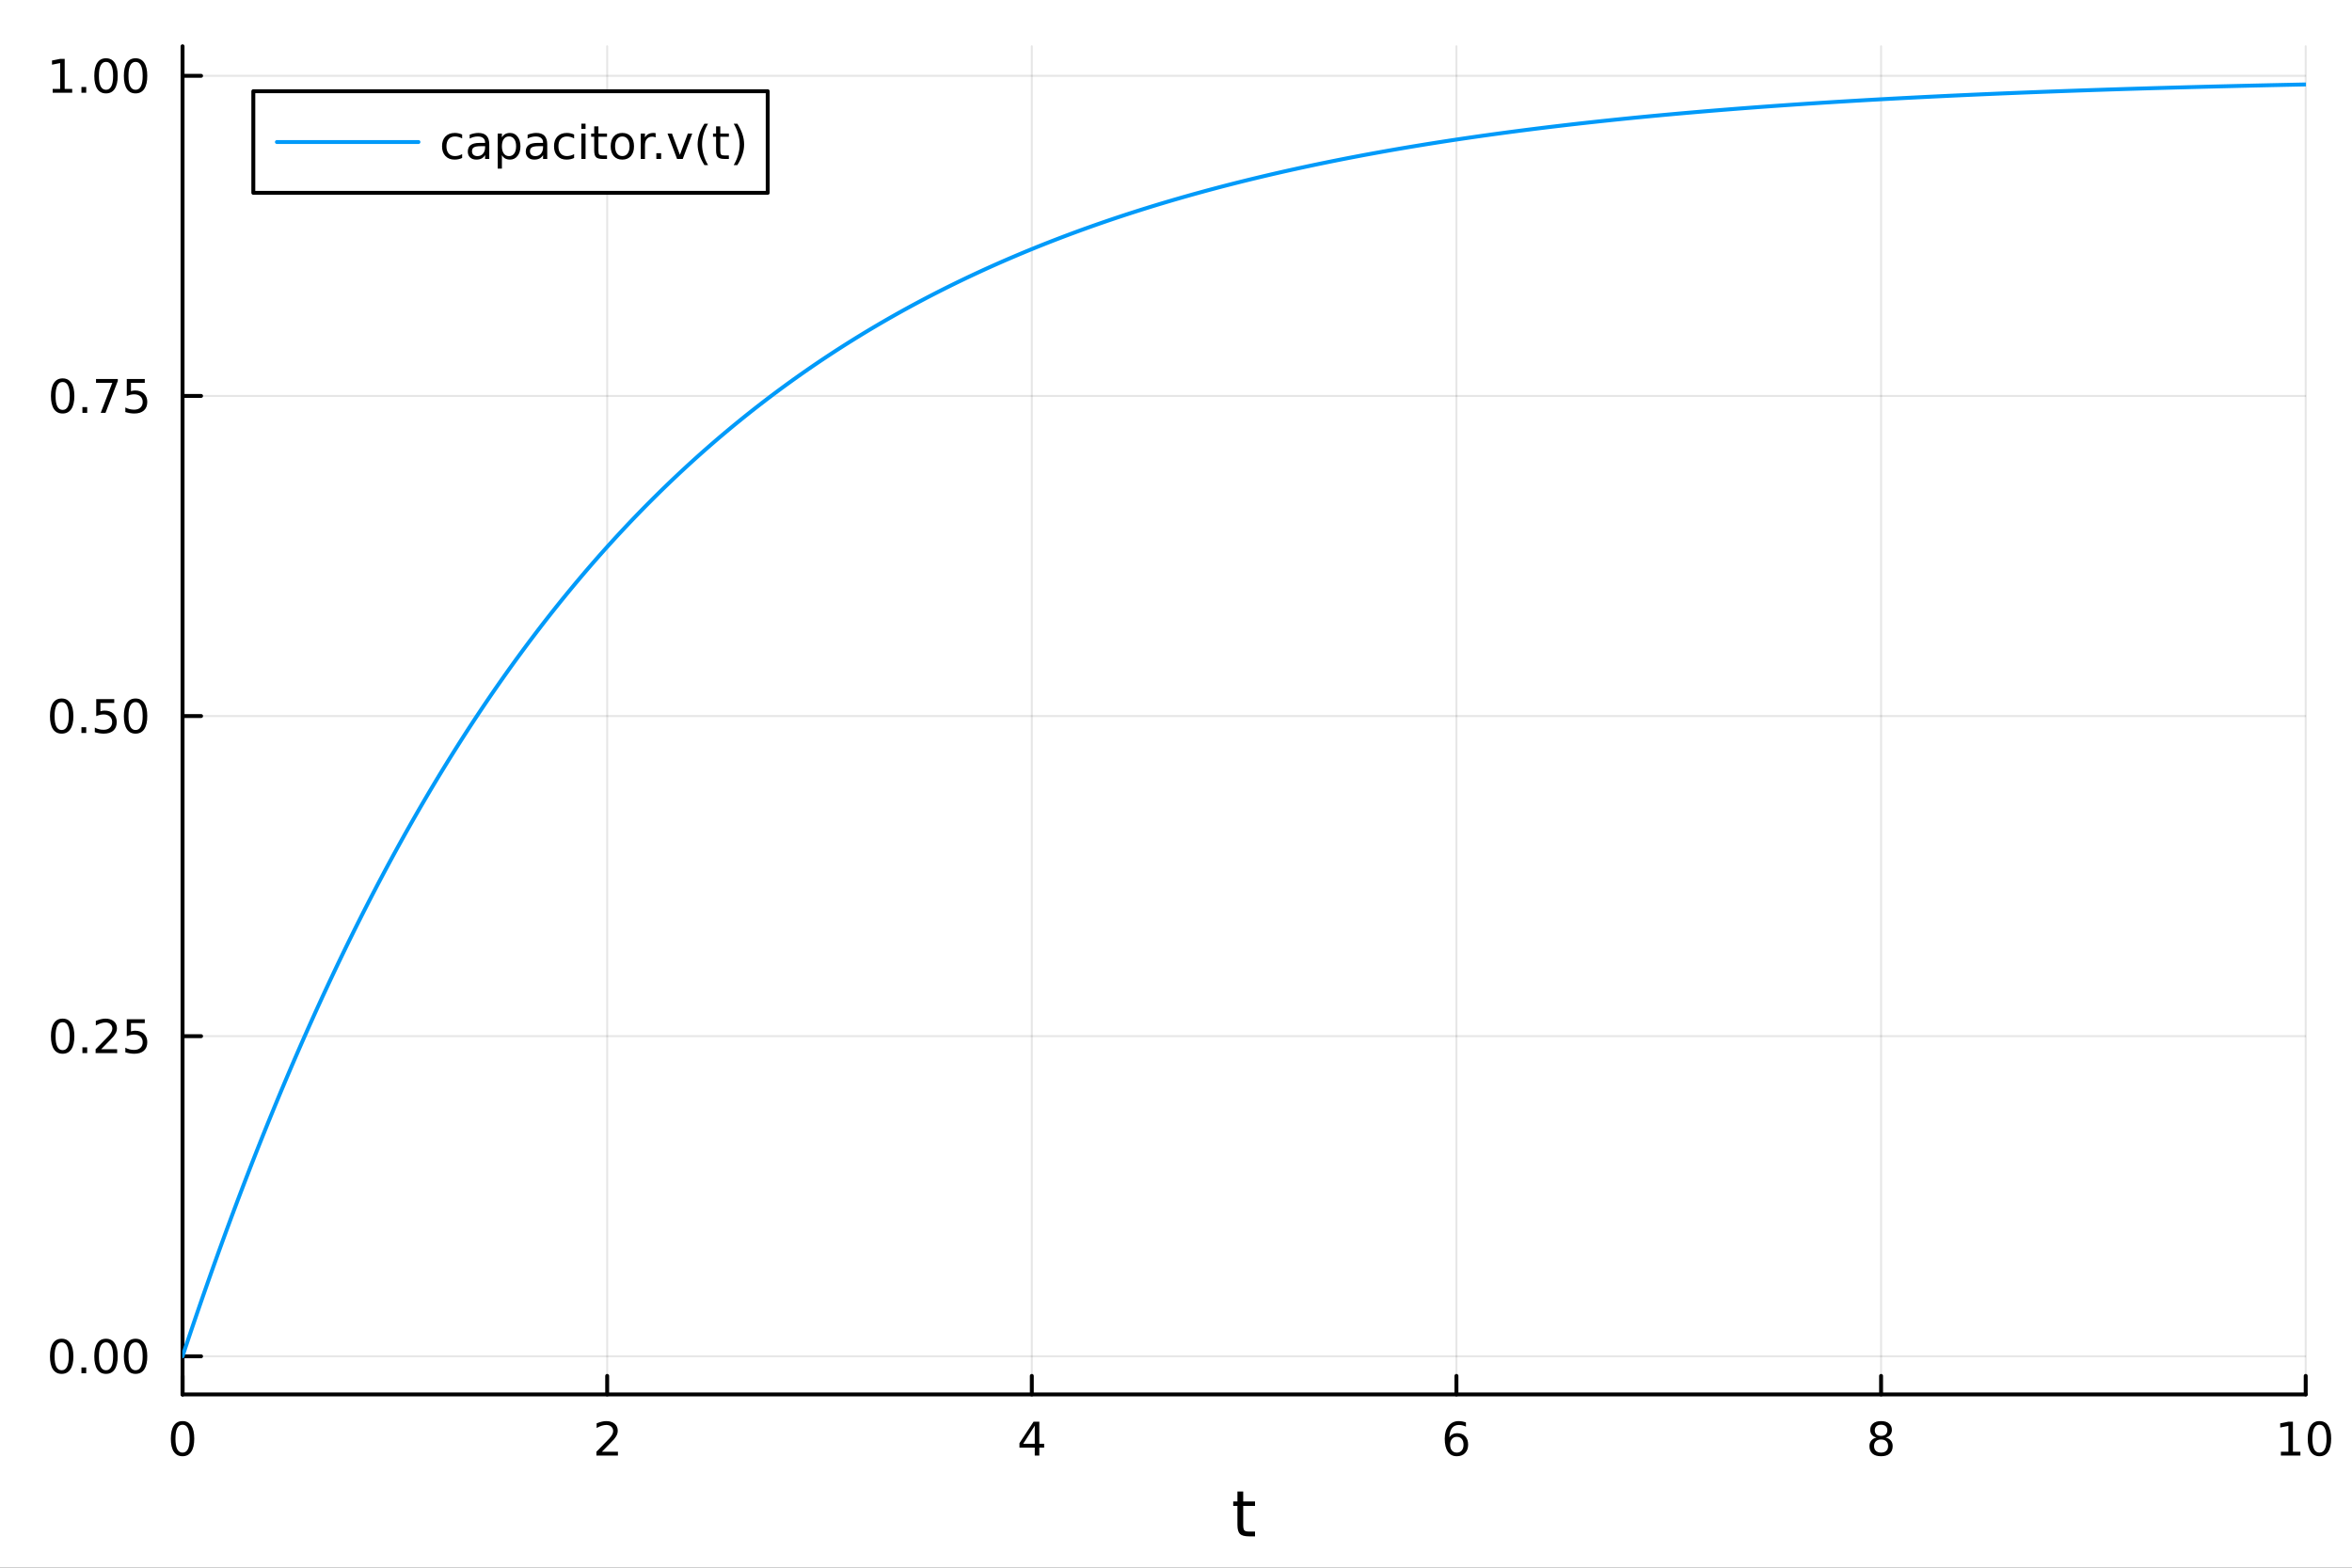 <?xml version="1.0" encoding="utf-8"?>
<svg xmlns="http://www.w3.org/2000/svg" xmlns:xlink="http://www.w3.org/1999/xlink" width="600" height="400" viewBox="0 0 2400 1600">
<rect x="0" y="0" width="2400" height="1600" fill="#333333" stroke="none"/>
<defs>
  <clipPath id="clip710">
    <rect x="0" y="0" width="2400" height="1600"/>
  </clipPath>
</defs>
<path clip-path="url(#clip710)" d="M0 1600 L2400 1600 L2400 0 L0 0  Z" fill="#ffffff" fill-rule="evenodd" fill-opacity="1"/>
<defs>
  <clipPath id="clip711">
    <rect x="480" y="0" width="1681" height="1600"/>
  </clipPath>
</defs>
<path clip-path="url(#clip710)" d="M186.274 1423.18 L2352.76 1423.18 L2352.76 47.244 L186.274 47.244  Z" fill="#ffffff" fill-rule="evenodd" fill-opacity="1"/>
<defs>
  <clipPath id="clip712">
    <rect x="186" y="47" width="2167" height="1377"/>
  </clipPath>
</defs>
<polyline clip-path="url(#clip712)" style="stroke:#000000; stroke-linecap:round; stroke-linejoin:round; stroke-width:2; stroke-opacity:0.1; fill:none" points="186.274,1423.18 186.274,47.244 "/>
<polyline clip-path="url(#clip712)" style="stroke:#000000; stroke-linecap:round; stroke-linejoin:round; stroke-width:2; stroke-opacity:0.1; fill:none" points="619.57,1423.18 619.57,47.244 "/>
<polyline clip-path="url(#clip712)" style="stroke:#000000; stroke-linecap:round; stroke-linejoin:round; stroke-width:2; stroke-opacity:0.1; fill:none" points="1052.87,1423.18 1052.87,47.244 "/>
<polyline clip-path="url(#clip712)" style="stroke:#000000; stroke-linecap:round; stroke-linejoin:round; stroke-width:2; stroke-opacity:0.1; fill:none" points="1486.16,1423.18 1486.16,47.244 "/>
<polyline clip-path="url(#clip712)" style="stroke:#000000; stroke-linecap:round; stroke-linejoin:round; stroke-width:2; stroke-opacity:0.1; fill:none" points="1919.46,1423.18 1919.46,47.244 "/>
<polyline clip-path="url(#clip712)" style="stroke:#000000; stroke-linecap:round; stroke-linejoin:round; stroke-width:2; stroke-opacity:0.1; fill:none" points="2352.76,1423.18 2352.76,47.244 "/>
<polyline clip-path="url(#clip710)" style="stroke:#000000; stroke-linecap:round; stroke-linejoin:round; stroke-width:4; stroke-opacity:1; fill:none" points="186.274,1423.18 2352.76,1423.18 "/>
<polyline clip-path="url(#clip710)" style="stroke:#000000; stroke-linecap:round; stroke-linejoin:round; stroke-width:4; stroke-opacity:1; fill:none" points="186.274,1423.18 186.274,1404.28 "/>
<polyline clip-path="url(#clip710)" style="stroke:#000000; stroke-linecap:round; stroke-linejoin:round; stroke-width:4; stroke-opacity:1; fill:none" points="619.57,1423.18 619.57,1404.28 "/>
<polyline clip-path="url(#clip710)" style="stroke:#000000; stroke-linecap:round; stroke-linejoin:round; stroke-width:4; stroke-opacity:1; fill:none" points="1052.87,1423.18 1052.87,1404.28 "/>
<polyline clip-path="url(#clip710)" style="stroke:#000000; stroke-linecap:round; stroke-linejoin:round; stroke-width:4; stroke-opacity:1; fill:none" points="1486.16,1423.18 1486.16,1404.28 "/>
<polyline clip-path="url(#clip710)" style="stroke:#000000; stroke-linecap:round; stroke-linejoin:round; stroke-width:4; stroke-opacity:1; fill:none" points="1919.46,1423.18 1919.46,1404.28 "/>
<polyline clip-path="url(#clip710)" style="stroke:#000000; stroke-linecap:round; stroke-linejoin:round; stroke-width:4; stroke-opacity:1; fill:none" points="2352.76,1423.18 2352.76,1404.28 "/>
<path clip-path="url(#clip710)" d="M186.274 1454.1 Q182.663 1454.1 180.834 1457.66 Q179.029 1461.2 179.029 1468.33 Q179.029 1475.44 180.834 1479.01 Q182.663 1482.55 186.274 1482.55 Q189.908 1482.55 191.714 1479.01 Q193.542 1475.44 193.542 1468.33 Q193.542 1461.2 191.714 1457.66 Q189.908 1454.1 186.274 1454.1 M186.274 1450.39 Q192.084 1450.39 195.14 1455 Q198.218 1459.58 198.218 1468.33 Q198.218 1477.06 195.14 1481.67 Q192.084 1486.25 186.274 1486.25 Q180.464 1486.25 177.385 1481.67 Q174.33 1477.06 174.33 1468.33 Q174.33 1459.58 177.385 1455 Q180.464 1450.39 186.274 1450.39 Z" fill="#000000" fill-rule="nonzero" fill-opacity="1" /><path clip-path="url(#clip710)" d="M614.223 1481.64 L630.543 1481.64 L630.543 1485.58 L608.598 1485.58 L608.598 1481.64 Q611.26 1478.89 615.844 1474.26 Q620.45 1469.61 621.631 1468.27 Q623.876 1465.74 624.756 1464.01 Q625.658 1462.25 625.658 1460.56 Q625.658 1457.8 623.714 1456.07 Q621.793 1454.33 618.691 1454.33 Q616.492 1454.33 614.038 1455.09 Q611.607 1455.86 608.83 1457.41 L608.83 1452.69 Q611.654 1451.55 614.107 1450.97 Q616.561 1450.39 618.598 1450.39 Q623.969 1450.39 627.163 1453.08 Q630.357 1455.77 630.357 1460.26 Q630.357 1462.39 629.547 1464.31 Q628.76 1466.2 626.654 1468.8 Q626.075 1469.47 622.973 1472.69 Q619.871 1475.88 614.223 1481.64 Z" fill="#000000" fill-rule="nonzero" fill-opacity="1" /><path clip-path="url(#clip710)" d="M1055.88 1455.09 L1044.07 1473.54 L1055.88 1473.54 L1055.88 1455.09 M1054.65 1451.02 L1060.53 1451.02 L1060.53 1473.54 L1065.46 1473.54 L1065.46 1477.43 L1060.53 1477.43 L1060.53 1485.58 L1055.88 1485.58 L1055.88 1477.43 L1040.27 1477.43 L1040.27 1472.92 L1054.65 1451.02 Z" fill="#000000" fill-rule="nonzero" fill-opacity="1" /><path clip-path="url(#clip710)" d="M1486.57 1466.44 Q1483.42 1466.44 1481.57 1468.59 Q1479.74 1470.74 1479.74 1474.49 Q1479.74 1478.22 1481.57 1480.39 Q1483.42 1482.55 1486.57 1482.55 Q1489.72 1482.55 1491.55 1480.39 Q1493.4 1478.22 1493.4 1474.49 Q1493.4 1470.74 1491.55 1468.59 Q1489.72 1466.44 1486.57 1466.44 M1495.85 1451.78 L1495.85 1456.04 Q1494.09 1455.21 1492.29 1454.77 Q1490.5 1454.33 1488.74 1454.33 Q1484.11 1454.33 1481.66 1457.45 Q1479.23 1460.58 1478.88 1466.9 Q1480.25 1464.89 1482.31 1463.82 Q1484.37 1462.73 1486.85 1462.73 Q1492.05 1462.73 1495.06 1465.9 Q1498.1 1469.05 1498.1 1474.49 Q1498.1 1479.82 1494.95 1483.03 Q1491.8 1486.25 1486.57 1486.25 Q1480.57 1486.25 1477.4 1481.67 Q1474.23 1477.06 1474.23 1468.33 Q1474.23 1460.14 1478.12 1455.28 Q1482.01 1450.39 1488.56 1450.39 Q1490.32 1450.39 1492.1 1450.74 Q1493.91 1451.09 1495.85 1451.78 Z" fill="#000000" fill-rule="nonzero" fill-opacity="1" /><path clip-path="url(#clip710)" d="M1919.46 1469.17 Q1916.13 1469.17 1914.2 1470.95 Q1912.31 1472.73 1912.31 1475.86 Q1912.31 1478.98 1914.2 1480.77 Q1916.13 1482.55 1919.46 1482.55 Q1922.79 1482.55 1924.71 1480.77 Q1926.64 1478.96 1926.64 1475.86 Q1926.64 1472.73 1924.71 1470.95 Q1922.82 1469.17 1919.46 1469.17 M1914.78 1467.18 Q1911.77 1466.44 1910.08 1464.38 Q1908.42 1462.32 1908.42 1459.35 Q1908.42 1455.21 1911.36 1452.8 Q1914.32 1450.39 1919.46 1450.39 Q1924.62 1450.39 1927.56 1452.8 Q1930.5 1455.21 1930.5 1459.35 Q1930.5 1462.32 1928.81 1464.38 Q1927.14 1466.44 1924.16 1467.18 Q1927.54 1467.96 1929.41 1470.26 Q1931.31 1472.55 1931.31 1475.86 Q1931.31 1480.88 1928.23 1483.57 Q1925.18 1486.25 1919.46 1486.25 Q1913.74 1486.25 1910.66 1483.57 Q1907.61 1480.88 1907.61 1475.86 Q1907.61 1472.55 1909.51 1470.26 Q1911.4 1467.96 1914.78 1467.18 M1913.07 1459.79 Q1913.07 1462.48 1914.74 1463.98 Q1916.43 1465.49 1919.46 1465.49 Q1922.47 1465.49 1924.16 1463.98 Q1925.87 1462.48 1925.87 1459.79 Q1925.87 1457.11 1924.16 1455.6 Q1922.47 1454.1 1919.46 1454.1 Q1916.43 1454.1 1914.74 1455.6 Q1913.07 1457.11 1913.07 1459.79 Z" fill="#000000" fill-rule="nonzero" fill-opacity="1" /><path clip-path="url(#clip710)" d="M2327.44 1481.64 L2335.08 1481.64 L2335.08 1455.28 L2326.77 1456.95 L2326.77 1452.69 L2335.04 1451.02 L2339.71 1451.02 L2339.71 1481.64 L2347.35 1481.64 L2347.35 1485.58 L2327.44 1485.58 L2327.44 1481.64 Z" fill="#000000" fill-rule="nonzero" fill-opacity="1" /><path clip-path="url(#clip710)" d="M2366.8 1454.1 Q2363.18 1454.1 2361.36 1457.66 Q2359.55 1461.2 2359.55 1468.33 Q2359.55 1475.44 2361.36 1479.01 Q2363.18 1482.55 2366.8 1482.55 Q2370.43 1482.55 2372.23 1479.01 Q2374.06 1475.44 2374.06 1468.33 Q2374.06 1461.2 2372.23 1457.66 Q2370.43 1454.1 2366.8 1454.1 M2366.8 1450.39 Q2372.61 1450.39 2375.66 1455 Q2378.74 1459.58 2378.74 1468.33 Q2378.74 1477.06 2375.66 1481.67 Q2372.61 1486.25 2366.8 1486.25 Q2360.99 1486.25 2357.91 1481.67 Q2354.85 1477.06 2354.85 1468.33 Q2354.85 1459.58 2357.91 1455 Q2360.99 1450.39 2366.8 1450.39 Z" fill="#000000" fill-rule="nonzero" fill-opacity="1" /><path clip-path="url(#clip710)" d="M1268.58 1522.27 L1268.58 1532.4 L1280.64 1532.4 L1280.64 1536.95 L1268.58 1536.95 L1268.58 1556.3 Q1268.58 1560.66 1269.75 1561.9 Q1270.96 1563.14 1274.62 1563.14 L1280.64 1563.14 L1280.64 1568.04 L1274.62 1568.04 Q1267.84 1568.04 1265.27 1565.53 Q1262.69 1562.98 1262.69 1556.3 L1262.69 1536.95 L1258.39 1536.95 L1258.39 1532.4 L1262.69 1532.4 L1262.69 1522.27 L1268.58 1522.27 Z" fill="#000000" fill-rule="nonzero" fill-opacity="1" /><polyline clip-path="url(#clip712)" style="stroke:#000000; stroke-linecap:round; stroke-linejoin:round; stroke-width:2; stroke-opacity:0.1; fill:none" points="186.274,1384.24 2352.76,1384.24 "/>
<polyline clip-path="url(#clip712)" style="stroke:#000000; stroke-linecap:round; stroke-linejoin:round; stroke-width:2; stroke-opacity:0.1; fill:none" points="186.274,1057.52 2352.76,1057.52 "/>
<polyline clip-path="url(#clip712)" style="stroke:#000000; stroke-linecap:round; stroke-linejoin:round; stroke-width:2; stroke-opacity:0.1; fill:none" points="186.274,730.807 2352.76,730.807 "/>
<polyline clip-path="url(#clip712)" style="stroke:#000000; stroke-linecap:round; stroke-linejoin:round; stroke-width:2; stroke-opacity:0.1; fill:none" points="186.274,404.091 2352.76,404.091 "/>
<polyline clip-path="url(#clip712)" style="stroke:#000000; stroke-linecap:round; stroke-linejoin:round; stroke-width:2; stroke-opacity:0.1; fill:none" points="186.274,77.376 2352.76,77.376 "/>
<polyline clip-path="url(#clip710)" style="stroke:#000000; stroke-linecap:round; stroke-linejoin:round; stroke-width:4; stroke-opacity:1; fill:none" points="186.274,1423.18 186.274,47.244 "/>
<polyline clip-path="url(#clip710)" style="stroke:#000000; stroke-linecap:round; stroke-linejoin:round; stroke-width:4; stroke-opacity:1; fill:none" points="186.274,1384.24 205.172,1384.24 "/>
<polyline clip-path="url(#clip710)" style="stroke:#000000; stroke-linecap:round; stroke-linejoin:round; stroke-width:4; stroke-opacity:1; fill:none" points="186.274,1057.52 205.172,1057.52 "/>
<polyline clip-path="url(#clip710)" style="stroke:#000000; stroke-linecap:round; stroke-linejoin:round; stroke-width:4; stroke-opacity:1; fill:none" points="186.274,730.807 205.172,730.807 "/>
<polyline clip-path="url(#clip710)" style="stroke:#000000; stroke-linecap:round; stroke-linejoin:round; stroke-width:4; stroke-opacity:1; fill:none" points="186.274,404.091 205.172,404.091 "/>
<polyline clip-path="url(#clip710)" style="stroke:#000000; stroke-linecap:round; stroke-linejoin:round; stroke-width:4; stroke-opacity:1; fill:none" points="186.274,77.376 205.172,77.376 "/>
<path clip-path="url(#clip710)" d="M62.937 1370.04 Q59.325 1370.04 57.497 1373.6 Q55.691 1377.14 55.691 1384.27 Q55.691 1391.38 57.497 1394.94 Q59.325 1398.49 62.937 1398.49 Q66.571 1398.49 68.376 1394.94 Q70.205 1391.38 70.205 1384.27 Q70.205 1377.14 68.376 1373.6 Q66.571 1370.04 62.937 1370.04 M62.937 1366.33 Q68.747 1366.33 71.802 1370.94 Q74.881 1375.52 74.881 1384.27 Q74.881 1393 71.802 1397.61 Q68.747 1402.19 62.937 1402.19 Q57.126 1402.19 54.048 1397.61 Q50.992 1393 50.992 1384.27 Q50.992 1375.52 54.048 1370.94 Q57.126 1366.33 62.937 1366.33 Z" fill="#000000" fill-rule="nonzero" fill-opacity="1" /><path clip-path="url(#clip710)" d="M83.098 1395.64 L87.983 1395.64 L87.983 1401.52 L83.098 1401.52 L83.098 1395.64 Z" fill="#000000" fill-rule="nonzero" fill-opacity="1" /><path clip-path="url(#clip710)" d="M108.168 1370.04 Q104.557 1370.04 102.728 1373.6 Q100.922 1377.14 100.922 1384.27 Q100.922 1391.38 102.728 1394.94 Q104.557 1398.49 108.168 1398.49 Q111.802 1398.49 113.608 1394.94 Q115.436 1391.38 115.436 1384.27 Q115.436 1377.14 113.608 1373.6 Q111.802 1370.04 108.168 1370.04 M108.168 1366.33 Q113.978 1366.33 117.033 1370.94 Q120.112 1375.52 120.112 1384.27 Q120.112 1393 117.033 1397.61 Q113.978 1402.19 108.168 1402.19 Q102.358 1402.19 99.279 1397.61 Q96.223 1393 96.223 1384.27 Q96.223 1375.52 99.279 1370.94 Q102.358 1366.33 108.168 1366.33 Z" fill="#000000" fill-rule="nonzero" fill-opacity="1" /><path clip-path="url(#clip710)" d="M138.33 1370.04 Q134.719 1370.04 132.89 1373.6 Q131.084 1377.14 131.084 1384.27 Q131.084 1391.38 132.89 1394.94 Q134.719 1398.49 138.33 1398.49 Q141.964 1398.49 143.769 1394.94 Q145.598 1391.38 145.598 1384.27 Q145.598 1377.14 143.769 1373.6 Q141.964 1370.04 138.33 1370.04 M138.33 1366.33 Q144.14 1366.33 147.195 1370.94 Q150.274 1375.52 150.274 1384.27 Q150.274 1393 147.195 1397.61 Q144.14 1402.19 138.33 1402.19 Q132.519 1402.19 129.441 1397.61 Q126.385 1393 126.385 1384.27 Q126.385 1375.52 129.441 1370.94 Q132.519 1366.33 138.33 1366.33 Z" fill="#000000" fill-rule="nonzero" fill-opacity="1" /><path clip-path="url(#clip710)" d="M63.932 1043.32 Q60.321 1043.32 58.492 1046.89 Q56.687 1050.43 56.687 1057.56 Q56.687 1064.66 58.492 1068.23 Q60.321 1071.77 63.932 1071.77 Q67.566 1071.77 69.372 1068.23 Q71.2 1064.66 71.2 1057.56 Q71.2 1050.43 69.372 1046.89 Q67.566 1043.32 63.932 1043.32 M63.932 1039.62 Q69.742 1039.62 72.798 1044.22 Q75.876 1048.81 75.876 1057.56 Q75.876 1066.28 72.798 1070.89 Q69.742 1075.47 63.932 1075.47 Q58.122 1075.47 55.043 1070.89 Q51.987 1066.28 51.987 1057.56 Q51.987 1048.81 55.043 1044.22 Q58.122 1039.62 63.932 1039.62 Z" fill="#000000" fill-rule="nonzero" fill-opacity="1" /><path clip-path="url(#clip710)" d="M84.094 1068.92 L88.978 1068.92 L88.978 1074.8 L84.094 1074.8 L84.094 1068.92 Z" fill="#000000" fill-rule="nonzero" fill-opacity="1" /><path clip-path="url(#clip710)" d="M103.191 1070.87 L119.51 1070.87 L119.51 1074.8 L97.566 1074.8 L97.566 1070.87 Q100.228 1068.11 104.811 1063.48 Q109.418 1058.83 110.598 1057.49 Q112.844 1054.96 113.723 1053.23 Q114.626 1051.47 114.626 1049.78 Q114.626 1047.03 112.682 1045.29 Q110.76 1043.55 107.658 1043.55 Q105.459 1043.55 103.006 1044.32 Q100.575 1045.08 97.797 1046.63 L97.797 1041.91 Q100.621 1040.78 103.075 1040.2 Q105.529 1039.62 107.566 1039.62 Q112.936 1039.62 116.131 1042.3 Q119.325 1044.99 119.325 1049.48 Q119.325 1051.61 118.515 1053.53 Q117.728 1055.43 115.621 1058.02 Q115.043 1058.69 111.941 1061.91 Q108.839 1065.1 103.191 1070.87 Z" fill="#000000" fill-rule="nonzero" fill-opacity="1" /><path clip-path="url(#clip710)" d="M129.371 1040.24 L147.728 1040.24 L147.728 1044.18 L133.654 1044.18 L133.654 1052.65 Q134.672 1052.3 135.691 1052.14 Q136.709 1051.96 137.728 1051.96 Q143.515 1051.96 146.894 1055.13 Q150.274 1058.3 150.274 1063.71 Q150.274 1069.29 146.802 1072.4 Q143.33 1075.47 137.01 1075.47 Q134.834 1075.47 132.566 1075.1 Q130.32 1074.73 127.913 1073.99 L127.913 1069.29 Q129.996 1070.43 132.219 1070.98 Q134.441 1071.54 136.918 1071.54 Q140.922 1071.54 143.26 1069.43 Q145.598 1067.33 145.598 1063.71 Q145.598 1060.1 143.26 1058 Q140.922 1055.89 136.918 1055.89 Q135.043 1055.89 133.168 1056.31 Q131.316 1056.72 129.371 1057.6 L129.371 1040.24 Z" fill="#000000" fill-rule="nonzero" fill-opacity="1" /><path clip-path="url(#clip710)" d="M62.937 716.606 Q59.325 716.606 57.497 720.171 Q55.691 723.712 55.691 730.842 Q55.691 737.948 57.497 741.513 Q59.325 745.055 62.937 745.055 Q66.571 745.055 68.376 741.513 Q70.205 737.948 70.205 730.842 Q70.205 723.712 68.376 720.171 Q66.571 716.606 62.937 716.606 M62.937 712.902 Q68.747 712.902 71.802 717.508 Q74.881 722.092 74.881 730.842 Q74.881 739.569 71.802 744.175 Q68.747 748.758 62.937 748.758 Q57.126 748.758 54.048 744.175 Q50.992 739.569 50.992 730.842 Q50.992 722.092 54.048 717.508 Q57.126 712.902 62.937 712.902 Z" fill="#000000" fill-rule="nonzero" fill-opacity="1" /><path clip-path="url(#clip710)" d="M83.098 742.207 L87.983 742.207 L87.983 748.087 L83.098 748.087 L83.098 742.207 Z" fill="#000000" fill-rule="nonzero" fill-opacity="1" /><path clip-path="url(#clip710)" d="M98.214 713.527 L116.57 713.527 L116.57 717.462 L102.496 717.462 L102.496 725.934 Q103.515 725.587 104.534 725.425 Q105.552 725.24 106.571 725.24 Q112.358 725.24 115.737 728.411 Q119.117 731.582 119.117 736.999 Q119.117 742.578 115.645 745.68 Q112.172 748.758 105.853 748.758 Q103.677 748.758 101.409 748.388 Q99.163 748.018 96.756 747.277 L96.756 742.578 Q98.839 743.712 101.061 744.268 Q103.284 744.823 105.76 744.823 Q109.765 744.823 112.103 742.717 Q114.441 740.61 114.441 736.999 Q114.441 733.388 112.103 731.282 Q109.765 729.175 105.76 729.175 Q103.885 729.175 102.01 729.592 Q100.159 730.008 98.214 730.888 L98.214 713.527 Z" fill="#000000" fill-rule="nonzero" fill-opacity="1" /><path clip-path="url(#clip710)" d="M138.33 716.606 Q134.719 716.606 132.89 720.171 Q131.084 723.712 131.084 730.842 Q131.084 737.948 132.89 741.513 Q134.719 745.055 138.33 745.055 Q141.964 745.055 143.769 741.513 Q145.598 737.948 145.598 730.842 Q145.598 723.712 143.769 720.171 Q141.964 716.606 138.33 716.606 M138.33 712.902 Q144.14 712.902 147.195 717.508 Q150.274 722.092 150.274 730.842 Q150.274 739.569 147.195 744.175 Q144.14 748.758 138.33 748.758 Q132.519 748.758 129.441 744.175 Q126.385 739.569 126.385 730.842 Q126.385 722.092 129.441 717.508 Q132.519 712.902 138.33 712.902 Z" fill="#000000" fill-rule="nonzero" fill-opacity="1" /><path clip-path="url(#clip710)" d="M63.932 389.89 Q60.321 389.89 58.492 393.455 Q56.687 396.997 56.687 404.126 Q56.687 411.233 58.492 414.797 Q60.321 418.339 63.932 418.339 Q67.566 418.339 69.372 414.797 Q71.2 411.233 71.2 404.126 Q71.2 396.997 69.372 393.455 Q67.566 389.89 63.932 389.89 M63.932 386.186 Q69.742 386.186 72.798 390.793 Q75.876 395.376 75.876 404.126 Q75.876 412.853 72.798 417.459 Q69.742 422.043 63.932 422.043 Q58.122 422.043 55.043 417.459 Q51.987 412.853 51.987 404.126 Q51.987 395.376 55.043 390.793 Q58.122 386.186 63.932 386.186 Z" fill="#000000" fill-rule="nonzero" fill-opacity="1" /><path clip-path="url(#clip710)" d="M84.094 415.492 L88.978 415.492 L88.978 421.371 L84.094 421.371 L84.094 415.492 Z" fill="#000000" fill-rule="nonzero" fill-opacity="1" /><path clip-path="url(#clip710)" d="M97.983 386.811 L120.205 386.811 L120.205 388.802 L107.658 421.371 L102.774 421.371 L114.58 390.747 L97.983 390.747 L97.983 386.811 Z" fill="#000000" fill-rule="nonzero" fill-opacity="1" /><path clip-path="url(#clip710)" d="M129.371 386.811 L147.728 386.811 L147.728 390.747 L133.654 390.747 L133.654 399.219 Q134.672 398.872 135.691 398.709 Q136.709 398.524 137.728 398.524 Q143.515 398.524 146.894 401.696 Q150.274 404.867 150.274 410.283 Q150.274 415.862 146.802 418.964 Q143.33 422.043 137.01 422.043 Q134.834 422.043 132.566 421.672 Q130.32 421.302 127.913 420.561 L127.913 415.862 Q129.996 416.996 132.219 417.552 Q134.441 418.108 136.918 418.108 Q140.922 418.108 143.26 416.001 Q145.598 413.895 145.598 410.283 Q145.598 406.672 143.26 404.566 Q140.922 402.459 136.918 402.459 Q135.043 402.459 133.168 402.876 Q131.316 403.293 129.371 404.172 L129.371 386.811 Z" fill="#000000" fill-rule="nonzero" fill-opacity="1" /><path clip-path="url(#clip710)" d="M53.747 90.721 L61.386 90.721 L61.386 64.355 L53.075 66.022 L53.075 61.762 L61.339 60.096 L66.015 60.096 L66.015 90.721 L73.654 90.721 L73.654 94.656 L53.747 94.656 L53.747 90.721 Z" fill="#000000" fill-rule="nonzero" fill-opacity="1" /><path clip-path="url(#clip710)" d="M83.098 88.776 L87.983 88.776 L87.983 94.656 L83.098 94.656 L83.098 88.776 Z" fill="#000000" fill-rule="nonzero" fill-opacity="1" /><path clip-path="url(#clip710)" d="M108.168 63.175 Q104.557 63.175 102.728 66.739 Q100.922 70.281 100.922 77.41 Q100.922 84.517 102.728 88.082 Q104.557 91.623 108.168 91.623 Q111.802 91.623 113.608 88.082 Q115.436 84.517 115.436 77.41 Q115.436 70.281 113.608 66.739 Q111.802 63.175 108.168 63.175 M108.168 59.471 Q113.978 59.471 117.033 64.077 Q120.112 68.66 120.112 77.41 Q120.112 86.137 117.033 90.744 Q113.978 95.327 108.168 95.327 Q102.358 95.327 99.279 90.744 Q96.223 86.137 96.223 77.41 Q96.223 68.66 99.279 64.077 Q102.358 59.471 108.168 59.471 Z" fill="#000000" fill-rule="nonzero" fill-opacity="1" /><path clip-path="url(#clip710)" d="M138.33 63.175 Q134.719 63.175 132.89 66.739 Q131.084 70.281 131.084 77.41 Q131.084 84.517 132.89 88.082 Q134.719 91.623 138.33 91.623 Q141.964 91.623 143.769 88.082 Q145.598 84.517 145.598 77.41 Q145.598 70.281 143.769 66.739 Q141.964 63.175 138.33 63.175 M138.33 59.471 Q144.14 59.471 147.195 64.077 Q150.274 68.66 150.274 77.41 Q150.274 86.137 147.195 90.744 Q144.14 95.327 138.33 95.327 Q132.519 95.327 129.441 90.744 Q126.385 86.137 126.385 77.41 Q126.385 68.66 129.441 64.077 Q132.519 59.471 138.33 59.471 Z" fill="#000000" fill-rule="nonzero" fill-opacity="1" /><polyline clip-path="url(#clip712)" style="stroke:#009af9; stroke-linecap:round; stroke-linejoin:round; stroke-width:4; stroke-opacity:1; fill:none" points="186.274,1384.24 188.443,1377.71 190.611,1371.22 192.78,1364.76 194.949,1358.34 197.117,1351.94 199.286,1345.58 201.455,1339.25 203.623,1332.95 205.792,1326.68 207.961,1320.44 210.129,1314.23 212.298,1308.06 214.466,1301.91 216.635,1295.8 218.804,1289.72 220.972,1283.67 223.141,1277.64 225.31,1271.65 227.478,1265.69 229.647,1259.76 231.816,1253.85 233.984,1247.98 236.153,1242.13 238.322,1236.32 240.49,1230.53 242.659,1224.78 244.828,1219.05 246.996,1213.35 249.165,1207.68 251.334,1202.03 253.502,1196.42 255.671,1190.83 257.839,1185.27 260.008,1179.74 262.177,1174.24 264.345,1168.76 266.514,1163.31 268.683,1157.89 270.851,1152.5 273.02,1147.13 275.189,1141.79 277.357,1136.48 279.526,1131.19 281.695,1125.93 283.863,1120.69 286.032,1115.48 288.201,1110.3 290.369,1105.14 292.538,1100.01 294.707,1094.91 296.875,1089.83 299.044,1084.77 301.212,1079.74 303.381,1074.74 305.55,1069.76 307.718,1064.8 309.887,1059.87 312.056,1054.97 314.224,1050.09 316.393,1045.23 318.562,1040.4 320.73,1035.59 322.899,1030.81 325.068,1026.05 327.236,1021.31 329.405,1016.6 331.574,1011.91 333.742,1007.25 335.911,1002.6 338.08,997.984 340.248,993.387 342.417,988.814 344.585,984.264 346.754,979.736 348.923,975.231 351.091,970.749 353.26,966.289 355.429,961.851 357.597,957.435 359.766,953.041 361.935,948.669 364.103,944.319 366.272,939.991 368.441,935.685 370.609,931.4 372.778,927.136 374.947,922.893 377.115,918.672 379.284,914.472 381.453,910.293 383.621,906.134 385.79,901.997 387.959,897.88 390.127,893.783 392.296,889.707 394.464,885.652 396.633,881.617 398.802,877.601 400.97,873.606 403.139,869.631 405.308,865.676 407.476,861.74 409.645,857.824 411.814,853.928 413.982,850.051 416.151,846.193 418.32,842.355 420.488,838.536 422.657,834.736 424.826,830.955 426.994,827.192 429.163,823.449 431.332,819.724 433.5,816.018 435.669,812.33 437.837,808.661 440.006,805.01 442.175,801.378 444.343,797.763 446.512,794.166 448.681,790.588 450.849,787.027 453.018,783.484 455.187,779.959 457.355,776.451 459.524,772.961 461.693,769.489 463.861,766.033 466.03,762.595 468.199,759.174 470.367,755.77 472.536,752.383 474.705,749.013 476.873,745.66 479.042,742.324 481.21,739.004 483.379,735.701 485.548,732.414 487.716,729.144 489.885,725.89 492.054,722.652 494.222,719.43 496.391,716.225 498.56,713.035 500.728,709.862 502.897,706.704 505.066,703.562 507.234,700.436 509.403,697.325 511.572,694.23 513.74,691.15 515.909,688.086 518.078,685.037 520.246,682.003 522.415,678.985 524.583,675.981 526.752,672.993 528.921,670.019 531.089,667.06 533.258,664.116 535.427,661.187 537.595,658.272 539.764,655.372 541.933,652.486 544.101,649.615 546.27,646.758 548.439,643.916 550.607,641.087 552.776,638.273 554.945,635.473 557.113,632.686 559.282,629.914 561.451,627.156 563.619,624.411 565.788,621.68 567.956,618.962 570.125,616.259 572.294,613.568 574.462,610.891 576.631,608.228 578.8,605.578 580.968,602.941 583.137,600.317 585.306,597.706 587.474,595.108 589.643,592.523 591.812,589.952 593.98,587.393 596.149,584.846 598.318,582.313 600.486,579.792 602.655,577.284 604.824,574.788 606.992,572.305 609.161,569.834 611.33,567.375 613.498,564.929 615.667,562.495 617.835,560.073 620.004,557.663 622.173,555.265 624.341,552.879 626.51,550.505 628.679,548.143 630.847,545.792 633.016,543.454 635.185,541.127 637.353,538.812 639.522,536.508 641.691,534.215 643.859,531.935 646.028,529.665 648.197,527.407 650.365,525.16 652.534,522.924 654.703,520.7 656.871,518.487 659.04,516.284 661.208,514.093 663.377,511.913 665.546,509.743 667.714,507.584 669.883,505.437 672.052,503.299 674.22,501.173 676.389,499.057 678.558,496.952 680.726,494.857 682.895,492.773 685.064,490.699 687.232,488.635 689.401,486.582 691.57,484.539 693.738,482.506 695.907,480.484 698.076,478.471 700.244,476.469 702.413,474.476 704.581,472.494 706.75,470.521 708.919,468.558 711.087,466.605 713.256,464.662 715.425,462.729 717.593,460.805 719.762,458.891 721.931,456.986 724.099,455.091 726.268,453.205 728.437,451.329 730.605,449.462 732.774,447.604 734.943,445.756 737.111,443.917 739.28,442.087 741.449,440.266 743.617,438.455 745.786,436.652 747.954,434.858 750.123,433.074 752.292,431.298 754.46,429.531 756.629,427.773 758.798,426.024 760.966,424.283 763.135,422.551 765.304,420.828 767.472,419.113 769.641,417.407 771.81,415.71 773.978,414.021 776.147,412.34 778.316,410.668 780.484,409.004 782.653,407.348 784.822,405.701 786.99,404.062 789.159,402.431 791.328,400.808 793.496,399.193 795.665,397.587 797.833,395.988 800.002,394.397 802.171,392.814 804.339,391.24 806.508,389.673 808.677,388.113 810.845,386.562 813.014,385.018 815.183,383.482 817.351,381.954 819.52,380.433 821.689,378.92 823.857,377.415 826.026,375.916 828.195,374.426 830.363,372.943 832.532,371.467 834.701,369.999 836.869,368.538 839.038,367.084 841.206,365.637 843.375,364.198 845.544,362.766 847.712,361.341 849.881,359.923 852.05,358.512 854.218,357.109 856.387,355.712 858.556,354.322 860.724,352.94 862.893,351.564 865.062,350.195 867.23,348.833 869.399,347.477 871.568,346.129 873.736,344.787 875.905,343.452 878.074,342.123 880.242,340.801 882.411,339.486 884.579,338.178 886.748,336.875 888.917,335.58 891.085,334.291 893.254,333.008 895.423,331.732 897.591,330.462 899.76,329.198 901.929,327.941 904.097,326.69 906.266,325.446 908.435,324.207 910.603,322.975 912.772,321.749 914.941,320.529 917.109,319.315 919.278,318.107 921.447,316.905 923.615,315.71 925.784,314.52 927.952,313.336 930.121,312.158 932.29,310.986 934.458,309.82 936.627,308.659 938.796,307.505 940.964,306.356 943.133,305.213 945.302,304.075 947.47,302.944 949.639,301.818 951.808,300.697 953.976,299.582 956.145,298.473 958.314,297.369 960.482,296.271 962.651,295.178 964.82,294.091 966.988,293.009 969.157,291.933 971.326,290.862 973.494,289.796 975.663,288.736 977.831,287.681 980,286.631 982.169,285.586 984.337,284.547 986.506,283.513 988.675,282.483 990.843,281.46 993.012,280.441 995.181,279.427 997.349,278.418 999.518,277.415 1001.69,276.416 1003.86,275.422 1006.02,274.434 1008.19,273.45 1010.36,272.471 1012.53,271.497 1014.7,270.528 1016.87,269.564 1019.04,268.604 1021.2,267.649 1023.37,266.699 1025.54,265.754 1027.71,264.814 1029.88,263.878 1032.05,262.947 1034.22,262.02 1036.39,261.098 1038.55,260.181 1040.72,259.268 1042.89,258.36 1045.06,257.456 1047.23,256.557 1049.4,255.662 1051.57,254.772 1053.73,253.886 1055.9,253.005 1058.07,252.128 1060.24,251.255 1062.41,250.387 1064.58,249.523 1066.75,248.663 1068.91,247.808 1071.08,246.957 1073.25,246.11 1075.42,245.267 1077.59,244.429 1079.76,243.595 1081.93,242.765 1084.1,241.939 1086.26,241.117 1088.43,240.3 1090.6,239.486 1092.77,238.677 1094.94,237.871 1097.11,237.07 1099.28,236.272 1101.44,235.479 1103.61,234.689 1105.78,233.904 1107.95,233.122 1110.12,232.345 1112.29,231.571 1114.46,230.801 1116.63,230.035 1118.79,229.273 1120.96,228.514 1123.13,227.76 1125.3,227.009 1127.47,226.262 1129.64,225.518 1131.81,224.779 1133.97,224.043 1136.14,223.31 1138.31,222.582 1140.48,221.857 1142.65,221.136 1144.82,220.418 1146.99,219.704 1149.15,218.993 1151.32,218.286 1153.49,217.583 1155.66,216.883 1157.83,216.186 1160,215.493 1162.17,214.804 1164.34,214.118 1166.5,213.435 1168.67,212.756 1170.84,212.08 1173.01,211.408 1175.18,210.739 1177.35,210.073 1179.52,209.411 1181.68,208.752 1183.85,208.096 1186.02,207.443 1188.19,206.794 1190.36,206.148 1192.53,205.505 1194.7,204.866 1196.87,204.229 1199.03,203.596 1201.2,202.966 1203.37,202.339 1205.54,201.716 1207.71,201.095 1209.88,200.478 1212.05,199.863 1214.21,199.252 1216.38,198.643 1218.55,198.038 1220.72,197.436 1222.89,196.837 1225.06,196.24 1227.23,195.647 1229.39,195.057 1231.56,194.469 1233.73,193.885 1235.9,193.303 1238.07,192.725 1240.24,192.149 1242.41,191.576 1244.58,191.006 1246.74,190.439 1248.91,189.875 1251.08,189.313 1253.25,188.754 1255.42,188.198 1257.59,187.645 1259.76,187.095 1261.92,186.547 1264.09,186.002 1266.26,185.46 1268.43,184.92 1270.6,184.383 1272.77,183.849 1274.94,183.318 1277.11,182.789 1279.27,182.263 1281.44,181.739 1283.61,181.218 1285.78,180.7 1287.95,180.184 1290.12,179.67 1292.29,179.16 1294.45,178.651 1296.62,178.146 1298.79,177.643 1300.96,177.142 1303.13,176.644 1305.3,176.148 1307.47,175.655 1309.63,175.164 1311.8,174.676 1313.97,174.19 1316.14,173.706 1318.31,173.225 1320.48,172.746 1322.65,172.27 1324.82,171.796 1326.98,171.324 1329.15,170.855 1331.32,170.388 1333.49,169.924 1335.66,169.461 1337.83,169.001 1340,168.544 1342.16,168.088 1344.33,167.635 1346.5,167.184 1348.67,166.736 1350.84,166.289 1353.01,165.845 1355.18,165.403 1357.35,164.964 1359.51,164.526 1361.68,164.091 1363.85,163.658 1366.02,163.227 1368.19,162.798 1370.36,162.371 1372.53,161.947 1374.69,161.524 1376.86,161.104 1379.03,160.686 1381.2,160.27 1383.37,159.856 1385.54,159.444 1387.71,159.034 1389.88,158.626 1392.04,158.22 1394.21,157.817 1396.38,157.415 1398.55,157.015 1400.72,156.617 1402.89,156.222 1405.06,155.828 1407.22,155.436 1409.39,155.046 1411.56,154.659 1413.73,154.273 1415.9,153.889 1418.07,153.507 1420.24,153.127 1422.4,152.748 1424.57,152.372 1426.74,151.998 1428.91,151.625 1431.08,151.254 1433.25,150.886 1435.42,150.519 1437.59,150.153 1439.75,149.79 1441.92,149.429 1444.09,149.069 1446.26,148.711 1448.43,148.355 1450.6,148.001 1452.77,147.648 1454.93,147.297 1457.1,146.948 1459.27,146.601 1461.44,146.256 1463.61,145.912 1465.78,145.57 1467.95,145.229 1470.12,144.891 1472.28,144.554 1474.45,144.219 1476.62,143.885 1478.79,143.553 1480.96,143.223 1483.13,142.894 1485.3,142.567 1487.46,142.242 1489.63,141.918 1491.8,141.596 1493.97,141.276 1496.14,140.957 1498.31,140.64 1500.48,140.324 1502.64,140.01 1504.81,139.697 1506.98,139.387 1509.15,139.077 1511.32,138.769 1513.49,138.463 1515.66,138.158 1517.83,137.855 1519.99,137.553 1522.16,137.253 1524.33,136.954 1526.5,136.657 1528.67,136.361 1530.84,136.067 1533.01,135.774 1535.17,135.483 1537.34,135.193 1539.51,134.904 1541.68,134.617 1543.85,134.332 1546.02,134.047 1548.19,133.765 1550.36,133.483 1552.52,133.203 1554.69,132.925 1556.86,132.648 1559.03,132.372 1561.2,132.097 1563.37,131.824 1565.54,131.553 1567.7,131.282 1569.87,131.013 1572.04,130.746 1574.21,130.479 1576.38,130.214 1578.55,129.95 1580.72,129.688 1582.88,129.427 1585.05,129.167 1587.22,128.909 1589.39,128.651 1591.56,128.395 1593.73,128.141 1595.9,127.887 1598.07,127.635 1600.23,127.384 1602.4,127.135 1604.57,126.886 1606.74,126.639 1608.91,126.393 1611.08,126.148 1613.25,125.904 1615.41,125.662 1617.58,125.421 1619.75,125.181 1621.92,124.942 1624.09,124.704 1626.26,124.468 1628.43,124.233 1630.6,123.999 1632.76,123.766 1634.93,123.534 1637.1,123.303 1639.27,123.074 1641.44,122.845 1643.61,122.618 1645.78,122.392 1647.94,122.167 1650.11,121.943 1652.28,121.721 1654.45,121.499 1656.62,121.278 1658.79,121.059 1660.96,120.841 1663.13,120.623 1665.29,120.407 1667.46,120.192 1669.63,119.978 1671.8,119.765 1673.97,119.553 1676.14,119.343 1678.31,119.133 1680.47,118.924 1682.64,118.716 1684.81,118.51 1686.98,118.304 1689.15,118.1 1691.32,117.896 1693.49,117.694 1695.65,117.492 1697.82,117.292 1699.99,117.092 1702.16,116.894 1704.33,116.696 1706.5,116.5 1708.67,116.304 1710.84,116.11 1713,115.916 1715.17,115.724 1717.34,115.532 1719.51,115.341 1721.68,115.152 1723.85,114.963 1726.02,114.775 1728.18,114.588 1730.35,114.402 1732.52,114.217 1734.69,114.033 1736.86,113.85 1739.03,113.668 1741.2,113.487 1743.37,113.306 1745.53,113.127 1747.7,112.948 1749.87,112.77 1752.04,112.594 1754.21,112.418 1756.38,112.243 1758.55,112.069 1760.71,111.895 1762.88,111.723 1765.05,111.552 1767.22,111.381 1769.39,111.211 1771.56,111.042 1773.73,110.874 1775.89,110.707 1778.06,110.541 1780.23,110.375 1782.4,110.21 1784.57,110.046 1786.74,109.883 1788.91,109.721 1791.08,109.56 1793.24,109.399 1795.41,109.239 1797.58,109.08 1799.75,108.922 1801.92,108.765 1804.09,108.608 1806.26,108.452 1808.42,108.297 1810.59,108.143 1812.76,107.989 1814.93,107.837 1817.1,107.685 1819.27,107.534 1821.44,107.383 1823.61,107.233 1825.77,107.085 1827.94,106.936 1830.11,106.789 1832.28,106.642 1834.45,106.496 1836.62,106.351 1838.79,106.207 1840.95,106.063 1843.12,105.92 1845.29,105.777 1847.46,105.636 1849.63,105.495 1851.8,105.355 1853.97,105.215 1856.13,105.077 1858.3,104.938 1860.47,104.801 1862.64,104.664 1864.81,104.528 1866.98,104.393 1869.15,104.258 1871.32,104.124 1873.48,103.991 1875.65,103.858 1877.82,103.726 1879.99,103.595 1882.16,103.464 1884.33,103.334 1886.5,103.205 1888.66,103.076 1890.83,102.948 1893,102.82 1895.17,102.694 1897.34,102.567 1899.51,102.442 1901.68,102.317 1903.85,102.193 1906.01,102.069 1908.18,101.946 1910.35,101.823 1912.52,101.701 1914.69,101.58 1916.86,101.459 1919.03,101.339 1921.19,101.22 1923.36,101.101 1925.53,100.983 1927.7,100.865 1929.87,100.748 1932.04,100.631 1934.21,100.515 1936.37,100.4 1938.54,100.285 1940.71,100.171 1942.88,100.057 1945.05,99.944 1947.22,99.831 1949.39,99.719 1951.56,99.608 1953.72,99.497 1955.89,99.387 1958.06,99.277 1960.23,99.167 1962.4,99.059 1964.57,98.95 1966.74,98.843 1968.9,98.736 1971.07,98.629 1973.24,98.523 1975.41,98.417 1977.58,98.312 1979.75,98.207 1981.92,98.103 1984.09,98 1986.25,97.897 1988.42,97.794 1990.59,97.692 1992.76,97.591 1994.93,97.49 1997.1,97.389 1999.27,97.289 2001.43,97.19 2003.6,97.091 2005.77,96.992 2007.94,96.894 2010.11,96.796 2012.28,96.7 2014.45,96.603 2016.62,96.507 2018.78,96.411 2020.95,96.316 2023.12,96.221 2025.29,96.127 2027.46,96.033 2029.63,95.94 2031.8,95.847 2033.96,95.755 2036.13,95.663 2038.3,95.572 2040.47,95.481 2042.64,95.39 2044.81,95.3 2046.98,95.21 2049.14,95.121 2051.31,95.032 2053.48,94.944 2055.65,94.856 2057.82,94.769 2059.99,94.682 2062.16,94.595 2064.33,94.509 2066.49,94.424 2068.66,94.338 2070.83,94.254 2073,94.169 2075.17,94.085 2077.34,94.002 2079.51,93.919 2081.67,93.836 2083.84,93.754 2086.01,93.672 2088.18,93.59 2090.35,93.509 2092.52,93.429 2094.69,93.348 2096.86,93.269 2099.02,93.189 2101.19,93.11 2103.36,93.031 2105.53,92.953 2107.7,92.875 2109.87,92.798 2112.04,92.721 2114.2,92.644 2116.37,92.568 2118.54,92.492 2120.71,92.416 2122.88,92.341 2125.05,92.267 2127.22,92.192 2129.38,92.118 2131.55,92.045 2133.72,91.971 2135.89,91.898 2138.06,91.826 2140.23,91.754 2142.4,91.682 2144.57,91.611 2146.73,91.54 2148.9,91.469 2151.07,91.398 2153.24,91.328 2155.41,91.259 2157.58,91.189 2159.75,91.121 2161.91,91.052 2164.08,90.984 2166.25,90.916 2168.42,90.848 2170.59,90.781 2172.76,90.714 2174.93,90.647 2177.1,90.581 2179.26,90.515 2181.43,90.45 2183.6,90.385 2185.77,90.32 2187.94,90.255 2190.11,90.191 2192.28,90.127 2194.44,90.063 2196.61,90 2198.78,89.937 2200.95,89.875 2203.12,89.812 2205.29,89.75 2207.46,89.689 2209.62,89.627 2211.79,89.566 2213.96,89.505 2216.13,89.445 2218.3,89.385 2220.47,89.325 2222.64,89.265 2224.81,89.206 2226.97,89.147 2229.14,89.088 2231.31,89.03 2233.48,88.972 2235.65,88.914 2237.82,88.857 2239.99,88.799 2242.15,88.743 2244.32,88.686 2246.49,88.63 2248.66,88.573 2250.83,88.518 2253,88.462 2255.17,88.407 2257.34,88.352 2259.5,88.297 2261.67,88.243 2263.84,88.189 2266.01,88.135 2268.18,88.081 2270.35,88.028 2272.52,87.975 2274.68,87.922 2276.85,87.87 2279.02,87.817 2281.19,87.765 2283.36,87.714 2285.53,87.662 2287.7,87.611 2289.87,87.56 2292.03,87.509 2294.2,87.459 2296.37,87.408 2298.54,87.358 2300.71,87.309 2302.88,87.259 2305.05,87.21 2307.21,87.161 2309.38,87.112 2311.55,87.064 2313.72,87.015 2315.89,86.967 2318.06,86.919 2320.23,86.872 2322.39,86.825 2324.56,86.778 2326.73,86.731 2328.9,86.684 2331.07,86.638 2333.24,86.591 2335.41,86.545 2337.58,86.5 2339.74,86.454 2341.91,86.409 2344.08,86.364 2346.25,86.319 2348.42,86.274 2350.59,86.23 2352.76,86.186 "/>
<path clip-path="url(#clip710)" d="M258.49 196.789 L783.377 196.789 L783.377 93.109 L258.49 93.109  Z" fill="#ffffff" fill-rule="evenodd" fill-opacity="1"/>
<polyline clip-path="url(#clip710)" style="stroke:#000000; stroke-linecap:round; stroke-linejoin:round; stroke-width:4; stroke-opacity:1; fill:none" points="258.49,196.789 783.377,196.789 783.377,93.109 258.49,93.109 258.49,196.789 "/>
<polyline clip-path="url(#clip710)" style="stroke:#009af9; stroke-linecap:round; stroke-linejoin:round; stroke-width:4; stroke-opacity:1; fill:none" points="282.562,144.949 426.994,144.949 "/>
<path clip-path="url(#clip710)" d="M471.575 137.298 L471.575 141.28 Q469.77 140.284 467.941 139.798 Q466.136 139.289 464.284 139.289 Q460.14 139.289 457.849 141.928 Q455.557 144.544 455.557 149.289 Q455.557 154.034 457.849 156.673 Q460.14 159.289 464.284 159.289 Q466.136 159.289 467.941 158.803 Q469.77 158.293 471.575 157.298 L471.575 161.233 Q469.793 162.067 467.872 162.483 Q465.974 162.9 463.821 162.9 Q457.964 162.9 454.515 159.219 Q451.066 155.539 451.066 149.289 Q451.066 142.946 454.538 139.312 Q458.034 135.678 464.099 135.678 Q466.066 135.678 467.941 136.095 Q469.816 136.488 471.575 137.298 Z" fill="#000000" fill-rule="nonzero" fill-opacity="1" /><path clip-path="url(#clip710)" d="M490.765 149.196 Q485.603 149.196 483.612 150.377 Q481.622 151.557 481.622 154.405 Q481.622 156.673 483.103 158.016 Q484.608 159.335 487.177 159.335 Q490.719 159.335 492.848 156.835 Q495.001 154.312 495.001 150.145 L495.001 149.196 L490.765 149.196 M499.26 147.437 L499.26 162.229 L495.001 162.229 L495.001 158.293 Q493.543 160.655 491.367 161.789 Q489.191 162.9 486.043 162.9 Q482.061 162.9 479.7 160.678 Q477.362 158.432 477.362 154.682 Q477.362 150.307 480.279 148.085 Q483.219 145.863 489.029 145.863 L495.001 145.863 L495.001 145.446 Q495.001 142.507 493.057 140.909 Q491.135 139.289 487.64 139.289 Q485.418 139.289 483.311 139.821 Q481.205 140.354 479.261 141.419 L479.261 137.483 Q481.598 136.581 483.798 136.141 Q485.997 135.678 488.08 135.678 Q493.705 135.678 496.483 138.594 Q499.26 141.511 499.26 147.437 Z" fill="#000000" fill-rule="nonzero" fill-opacity="1" /><path clip-path="url(#clip710)" d="M512.154 158.34 L512.154 172.09 L507.871 172.09 L507.871 136.303 L512.154 136.303 L512.154 140.238 Q513.496 137.923 515.533 136.812 Q517.594 135.678 520.441 135.678 Q525.163 135.678 528.103 139.428 Q531.066 143.178 531.066 149.289 Q531.066 155.4 528.103 159.15 Q525.163 162.9 520.441 162.9 Q517.594 162.9 515.533 161.789 Q513.496 160.655 512.154 158.34 M526.645 149.289 Q526.645 144.59 524.7 141.928 Q522.779 139.243 519.399 139.243 Q516.02 139.243 514.075 141.928 Q512.154 144.59 512.154 149.289 Q512.154 153.988 514.075 156.673 Q516.02 159.335 519.399 159.335 Q522.779 159.335 524.7 156.673 Q526.645 153.988 526.645 149.289 Z" fill="#000000" fill-rule="nonzero" fill-opacity="1" /><path clip-path="url(#clip710)" d="M549.908 149.196 Q544.746 149.196 542.756 150.377 Q540.765 151.557 540.765 154.405 Q540.765 156.673 542.246 158.016 Q543.751 159.335 546.32 159.335 Q549.862 159.335 551.992 156.835 Q554.144 154.312 554.144 150.145 L554.144 149.196 L549.908 149.196 M558.404 147.437 L558.404 162.229 L554.144 162.229 L554.144 158.293 Q552.686 160.655 550.51 161.789 Q548.334 162.9 545.186 162.9 Q541.205 162.9 538.844 160.678 Q536.506 158.432 536.506 154.682 Q536.506 150.307 539.422 148.085 Q542.362 145.863 548.172 145.863 L554.144 145.863 L554.144 145.446 Q554.144 142.507 552.2 140.909 Q550.279 139.289 546.783 139.289 Q544.561 139.289 542.455 139.821 Q540.348 140.354 538.404 141.419 L538.404 137.483 Q540.742 136.581 542.941 136.141 Q545.14 135.678 547.223 135.678 Q552.848 135.678 555.626 138.594 Q558.404 141.511 558.404 147.437 Z" fill="#000000" fill-rule="nonzero" fill-opacity="1" /><path clip-path="url(#clip710)" d="M585.834 137.298 L585.834 141.28 Q584.028 140.284 582.2 139.798 Q580.394 139.289 578.542 139.289 Q574.399 139.289 572.107 141.928 Q569.816 144.544 569.816 149.289 Q569.816 154.034 572.107 156.673 Q574.399 159.289 578.542 159.289 Q580.394 159.289 582.2 158.803 Q584.028 158.293 585.834 157.298 L585.834 161.233 Q584.052 162.067 582.13 162.483 Q580.232 162.9 578.079 162.9 Q572.223 162.9 568.774 159.219 Q565.325 155.539 565.325 149.289 Q565.325 142.946 568.797 139.312 Q572.292 135.678 578.357 135.678 Q580.325 135.678 582.2 136.095 Q584.075 136.488 585.834 137.298 Z" fill="#000000" fill-rule="nonzero" fill-opacity="1" /><path clip-path="url(#clip710)" d="M593.241 136.303 L597.501 136.303 L597.501 162.229 L593.241 162.229 L593.241 136.303 M593.241 126.21 L597.501 126.21 L597.501 131.604 L593.241 131.604 L593.241 126.21 Z" fill="#000000" fill-rule="nonzero" fill-opacity="1" /><path clip-path="url(#clip710)" d="M610.626 128.942 L610.626 136.303 L619.399 136.303 L619.399 139.613 L610.626 139.613 L610.626 153.687 Q610.626 156.858 611.482 157.761 Q612.362 158.664 615.024 158.664 L619.399 158.664 L619.399 162.229 L615.024 162.229 Q610.093 162.229 608.218 160.4 Q606.343 158.548 606.343 153.687 L606.343 139.613 L603.218 139.613 L603.218 136.303 L606.343 136.303 L606.343 128.942 L610.626 128.942 Z" fill="#000000" fill-rule="nonzero" fill-opacity="1" /><path clip-path="url(#clip710)" d="M635.047 139.289 Q631.621 139.289 629.63 141.974 Q627.639 144.636 627.639 149.289 Q627.639 153.942 629.607 156.627 Q631.598 159.289 635.047 159.289 Q638.449 159.289 640.44 156.604 Q642.431 153.918 642.431 149.289 Q642.431 144.682 640.44 141.997 Q638.449 139.289 635.047 139.289 M635.047 135.678 Q640.602 135.678 643.774 139.289 Q646.945 142.9 646.945 149.289 Q646.945 155.655 643.774 159.289 Q640.602 162.9 635.047 162.9 Q629.468 162.9 626.297 159.289 Q623.149 155.655 623.149 149.289 Q623.149 142.9 626.297 139.289 Q629.468 135.678 635.047 135.678 Z" fill="#000000" fill-rule="nonzero" fill-opacity="1" /><path clip-path="url(#clip710)" d="M669.028 140.284 Q668.31 139.868 667.454 139.682 Q666.621 139.474 665.602 139.474 Q661.991 139.474 660.047 141.835 Q658.125 144.173 658.125 148.571 L658.125 162.229 L653.843 162.229 L653.843 136.303 L658.125 136.303 L658.125 140.331 Q659.468 137.969 661.621 136.835 Q663.773 135.678 666.852 135.678 Q667.292 135.678 667.824 135.747 Q668.357 135.794 669.005 135.909 L669.028 140.284 Z" fill="#000000" fill-rule="nonzero" fill-opacity="1" /><path clip-path="url(#clip710)" d="M669.746 156.349 L674.63 156.349 L674.63 162.229 L669.746 162.229 L669.746 156.349 Z" fill="#000000" fill-rule="nonzero" fill-opacity="1" /><path clip-path="url(#clip710)" d="M681.158 136.303 L685.671 136.303 L693.773 158.062 L701.875 136.303 L706.389 136.303 L696.667 162.229 L690.88 162.229 L681.158 136.303 Z" fill="#000000" fill-rule="nonzero" fill-opacity="1" /><path clip-path="url(#clip710)" d="M722.5 126.257 Q719.398 131.581 717.894 136.789 Q716.389 141.997 716.389 147.344 Q716.389 152.692 717.894 157.946 Q719.421 163.178 722.5 168.479 L718.796 168.479 Q715.324 163.039 713.588 157.784 Q711.875 152.53 711.875 147.344 Q711.875 142.182 713.588 136.951 Q715.301 131.72 718.796 126.257 L722.5 126.257 Z" fill="#000000" fill-rule="nonzero" fill-opacity="1" /><path clip-path="url(#clip710)" d="M734.977 128.942 L734.977 136.303 L743.75 136.303 L743.75 139.613 L734.977 139.613 L734.977 153.687 Q734.977 156.858 735.833 157.761 Q736.713 158.664 739.375 158.664 L743.75 158.664 L743.75 162.229 L739.375 162.229 Q734.444 162.229 732.569 160.4 Q730.694 158.548 730.694 153.687 L730.694 139.613 L727.569 139.613 L727.569 136.303 L730.694 136.303 L730.694 128.942 L734.977 128.942 Z" fill="#000000" fill-rule="nonzero" fill-opacity="1" /><path clip-path="url(#clip710)" d="M748.68 126.257 L752.384 126.257 Q755.856 131.72 757.569 136.951 Q759.305 142.182 759.305 147.344 Q759.305 152.53 757.569 157.784 Q755.856 163.039 752.384 168.479 L748.68 168.479 Q751.759 163.178 753.264 157.946 Q754.791 152.692 754.791 147.344 Q754.791 141.997 753.264 136.789 Q751.759 131.581 748.68 126.257 Z" fill="#000000" fill-rule="nonzero" fill-opacity="1" /></svg>
